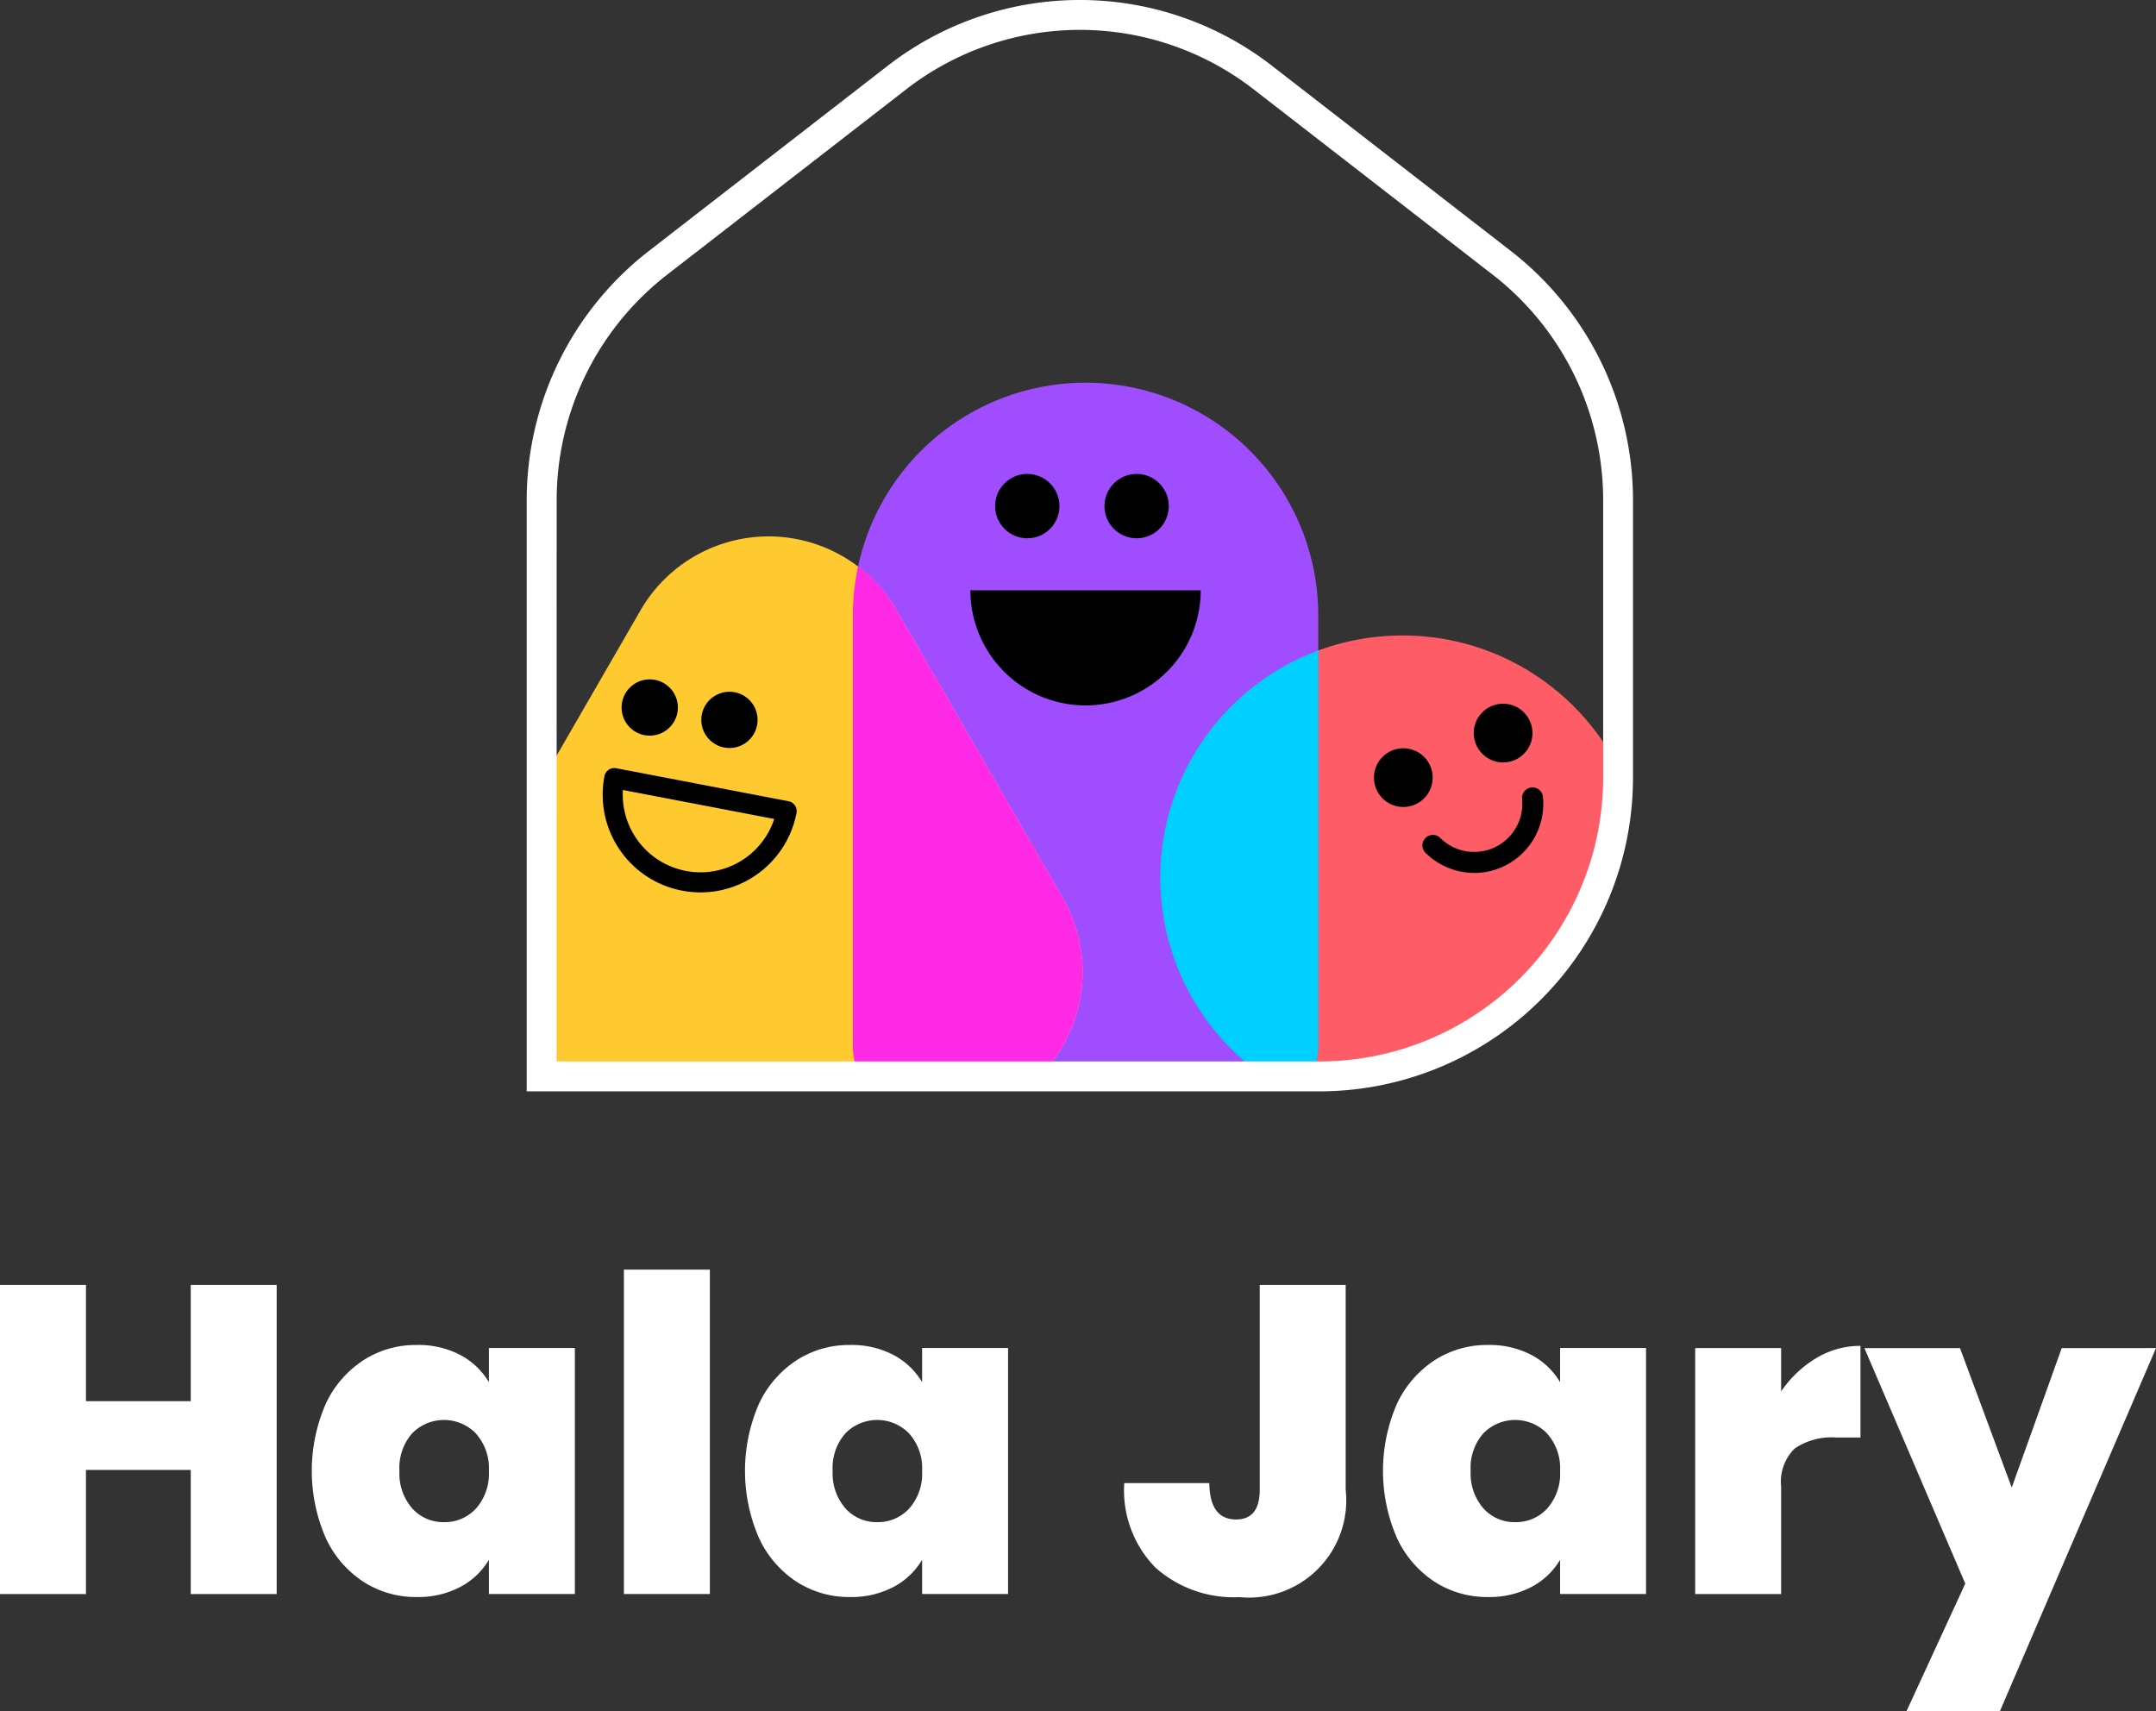 <svg xmlns="http://www.w3.org/2000/svg" xmlns:xlink="http://www.w3.org/1999/xlink" width="150.215" height="119.219" viewBox="0 0 150.215 119.219">
  <rect x="0" y="0" width="150.215" height="119.219" fill="#333333" stroke="none"/>
  <defs>
    <clipPath id="clip-path">
      <path id="Path_16" data-name="Path 16" d="M915.2,410.94H861V370.732a20.8,20.8,0,0,1,8.055-16.437l16.7-12.949a20.8,20.8,0,0,1,25.486,0l16.7,12.949A20.8,20.8,0,0,1,936,370.732v19.41A20.8,20.8,0,0,1,915.2,410.94Z" transform="translate(-861 -336.985)" fill="rgba(0,0,0,0)"/>
    </clipPath>
  </defs>
  <g id="Group_3119" data-name="Group 3119" transform="translate(-406 -141.188)">
    <g id="Group_10" data-name="Group 10" transform="translate(442.697 141.188)">
      <path id="Path_9" data-name="Path 9" d="M915.2,410.94H861V370.732a20.8,20.8,0,0,1,8.055-16.437l16.7-12.949a20.8,20.8,0,0,1,25.486,0l16.7,12.949A20.8,20.8,0,0,1,936,370.732v19.41A20.8,20.8,0,0,1,915.2,410.94Z" transform="translate(-859.959 -335.944)" fill="rgba(255,255,255,0)"/>
      <g id="Group_5" data-name="Group 5" transform="translate(1.041 1.041)">
        <g id="Group_4" data-name="Group 4" clip-path="url(#clip-path)">
          <g id="Group_3" data-name="Group 3" transform="translate(-6.079 25.623)">
            <ellipse id="Ellipse_1" data-name="Ellipse 1" cx="16.876" cy="16.876" rx="16.876" ry="16.876" transform="translate(49.182 17.61)" fill="#fe5d67"/>
            <path id="Path_18" data-name="Path 18" d="M16.213,0h0A16.213,16.213,0,0,1,32.426,16.213V46.175a5.188,5.188,0,0,1-5.188,5.188H5.188A5.188,5.188,0,0,1,0,46.175V16.213A16.213,16.213,0,0,1,16.213,0Z" transform="translate(27.762)" fill="#9f4dff"/>
            <path id="Path_10" data-name="Path 10" d="M974.791,469.71a16.876,16.876,0,0,0,9.6,15.231A5.165,5.165,0,0,0,985.8,481.4V453.884A16.882,16.882,0,0,0,974.791,469.71Z" transform="translate(-925.609 -435.227)" fill="#00d0ff"/>
            <path id="Path_11" data-name="Path 11" d="M857.915,438.056l-11.568,20.036a10.309,10.309,0,0,0,8.928,15.464h23.136a10.309,10.309,0,0,0,8.928-15.464l-11.568-20.036A10.309,10.309,0,0,0,857.915,438.056Z" transform="translate(-844.951 -422.192)" fill="#ffca2f"/>
            <path id="Path_12" data-name="Path 12" d="M1026.615,485.022a4.835,4.835,0,0,1-3.4-1.4.73.73,0,0,1,1.03-1.036,3.355,3.355,0,0,0,5.7-2.719.73.73,0,0,1,1.453-.148,4.819,4.819,0,0,1-4.784,5.306Z" transform="translate(-955.555 -450.867)"/>
            <ellipse id="Ellipse_2" data-name="Ellipse 2" cx="2.047" cy="2.047" rx="2.047" ry="2.047" transform="translate(71.02 22.364)"/>
            <ellipse id="Ellipse_3" data-name="Ellipse 3" cx="2.047" cy="2.047" rx="2.047" ry="2.047" transform="translate(64.067 25.468)"/>
            <ellipse id="Ellipse_4" data-name="Ellipse 4" cx="1.961" cy="1.961" rx="1.961" ry="1.961" transform="translate(17.203 21.531)"/>
            <ellipse id="Ellipse_5" data-name="Ellipse 5" cx="1.961" cy="1.961" rx="1.961" ry="1.961" transform="translate(11.648 20.669)"/>
            <path id="Path_13" data-name="Path 13" d="M879.043,484.172h0a6.87,6.87,0,0,1-1.288-.123,6.808,6.808,0,0,1-5.409-7.973.7.7,0,0,1,.819-.556l12.007,2.3a.7.7,0,0,1,.556.819A6.817,6.817,0,0,1,879.043,484.172Zm-5.411-7.136a5.414,5.414,0,0,0,4.385,5.639,5.406,5.406,0,0,0,6.159-3.619Z" transform="translate(-861.892 -448.66)"/>
            <path id="Path_14" data-name="Path 14" d="M947.886,450.83a8.024,8.024,0,0,0,8.024-8.023H939.862A8.024,8.024,0,0,0,947.886,450.83Z" transform="translate(-903.911 -428.346)"/>
            <ellipse id="Ellipse_6" data-name="Ellipse 6" cx="2.242" cy="2.242" rx="2.242" ry="2.242" transform="translate(45.291 6.356)"/>
            <ellipse id="Ellipse_7" data-name="Ellipse 7" cx="2.242" cy="2.242" rx="2.242" ry="2.242" transform="translate(37.673 6.356)"/>
            <path id="Path_15" data-name="Path 15" d="M932.868,461.509,921.3,441.473a10.312,10.312,0,0,0-2.693-3.071,16.26,16.26,0,0,0-.365,3.421v29.962a5.188,5.188,0,0,0,5.188,5.188h.51A10.309,10.309,0,0,0,932.868,461.509Z" transform="translate(-890.48 -425.61)" fill="#ff29e6"/>
          </g>
        </g>
      </g>
      <path id="Path_17" data-name="Path 17" d="M913.495,410.274H858.251V369.024a21.985,21.985,0,0,1,8.458-17.26l16.7-12.949a21.839,21.839,0,0,1,26.763,0l16.7,12.949a21.986,21.986,0,0,1,8.458,17.26v19.41A21.864,21.864,0,0,1,913.495,410.274Zm-53.161-2.083h53.161a19.779,19.779,0,0,0,19.756-19.757v-19.41a19.889,19.889,0,0,0-7.651-15.614l-16.7-12.949a19.756,19.756,0,0,0-24.21,0l-16.7,12.949a19.89,19.89,0,0,0-7.651,15.614Z" transform="translate(-858.251 -334.236)" fill="#fff"/>
    </g>
    <g id="Group_11" data-name="Group 11" transform="translate(406 229.643)">
      <g id="Group_7" data-name="Group 7">
        <path id="Path_19" data-name="Path 19" d="M1156.371,601.567v21.538h-5.988v-8.646h-7.3v8.646h-5.988V601.567h5.988v8.1h7.3v-8.1Z" transform="translate(-1137.094 -600.498)" fill="#fff"/>
        <path id="Path_20" data-name="Path 20" d="M1192.328,616.149a7.321,7.321,0,0,1,2.627-3.055,6.724,6.724,0,0,1,3.712-1.069,6.274,6.274,0,0,1,3.056.7,5.09,5.09,0,0,1,1.986,1.894v-2.383h5.988v17.139h-5.988v-2.383a5.065,5.065,0,0,1-2,1.894,6.285,6.285,0,0,1-3.04.7,6.72,6.72,0,0,1-3.712-1.069,7.3,7.3,0,0,1-2.627-3.07,11.72,11.72,0,0,1,0-9.3Zm10.479,2.047a3.1,3.1,0,0,0-4.445-.015,3.639,3.639,0,0,0-.886,2.613,3.7,3.7,0,0,0,.886,2.612,2.9,2.9,0,0,0,2.23.962,2.938,2.938,0,0,0,2.215-.947,3.659,3.659,0,0,0,.9-2.627A3.617,3.617,0,0,0,1202.807,618.2Z" transform="translate(-1169.645 -606.771)" fill="#fff"/>
        <path id="Path_21" data-name="Path 21" d="M1251.7,598.9V621.5h-5.988V598.9Z" transform="translate(-1202.242 -598.896)" fill="#fff"/>
        <path id="Path_22" data-name="Path 22" d="M1267.745,616.149a7.32,7.32,0,0,1,2.627-3.055,6.726,6.726,0,0,1,3.712-1.069,6.273,6.273,0,0,1,3.055.7,5.091,5.091,0,0,1,1.986,1.894v-2.383h5.988v17.139h-5.988v-2.383a5.065,5.065,0,0,1-2,1.894,6.285,6.285,0,0,1-3.04.7,6.722,6.722,0,0,1-3.712-1.069,7.3,7.3,0,0,1-2.627-3.07,11.718,11.718,0,0,1,0-9.3Zm10.479,2.047a3.1,3.1,0,0,0-4.445-.015,3.64,3.64,0,0,0-.886,2.613,3.706,3.706,0,0,0,.886,2.612,2.9,2.9,0,0,0,2.23.962,2.939,2.939,0,0,0,2.215-.947,3.658,3.658,0,0,0,.9-2.627A3.617,3.617,0,0,0,1278.223,618.2Z" transform="translate(-1214.878 -606.771)" fill="#fff"/>
        <path id="Path_23" data-name="Path 23" d="M1348.237,601.567v14.268a6.773,6.773,0,0,1-7.393,7.485,8.207,8.207,0,0,1-5.85-2.047,7.688,7.688,0,0,1-2.184-5.9h5.927q.03,2.536,1.863,2.536,1.65,0,1.65-2.077V601.567Z" transform="translate(-1254.48 -600.498)" fill="#fff"/>
        <path id="Path_24" data-name="Path 24" d="M1378.809,616.149a7.323,7.323,0,0,1,2.627-3.055,6.728,6.728,0,0,1,3.712-1.069,6.273,6.273,0,0,1,3.055.7,5.09,5.09,0,0,1,1.986,1.894v-2.383h5.987v17.139h-5.987v-2.383a5.066,5.066,0,0,1-2,1.894,6.288,6.288,0,0,1-3.04.7,6.725,6.725,0,0,1-3.712-1.069,7.3,7.3,0,0,1-2.627-3.07,11.725,11.725,0,0,1,0-9.3Zm10.479,2.047a3.1,3.1,0,0,0-4.445-.015,3.642,3.642,0,0,0-.886,2.613,3.708,3.708,0,0,0,.886,2.612,2.9,2.9,0,0,0,2.23.962,2.938,2.938,0,0,0,2.215-.947,3.659,3.659,0,0,0,.9-2.627A3.617,3.617,0,0,0,1389.288,618.2Z" transform="translate(-1281.492 -606.771)" fill="#fff"/>
        <path id="Path_25" data-name="Path 25" d="M1440.627,613.033a5.933,5.933,0,0,1,3.086-.855v6.385h-1.681a4.581,4.581,0,0,0-2.9.764,3.24,3.24,0,0,0-.947,2.658v7.485h-5.988V612.331h5.988v3.024A7.8,7.8,0,0,1,1440.627,613.033Z" transform="translate(-1314.088 -606.862)" fill="#fff"/>
        <path id="Path_26" data-name="Path 26" d="M1481.975,612.56l-10.876,25.3h-6.507l4.094-8.89-7.027-16.406h6.66l3.605,9.715,3.482-9.715Z" transform="translate(-1331.76 -607.091)" fill="#fff"/>
      </g>
    </g>
  </g>
</svg>
